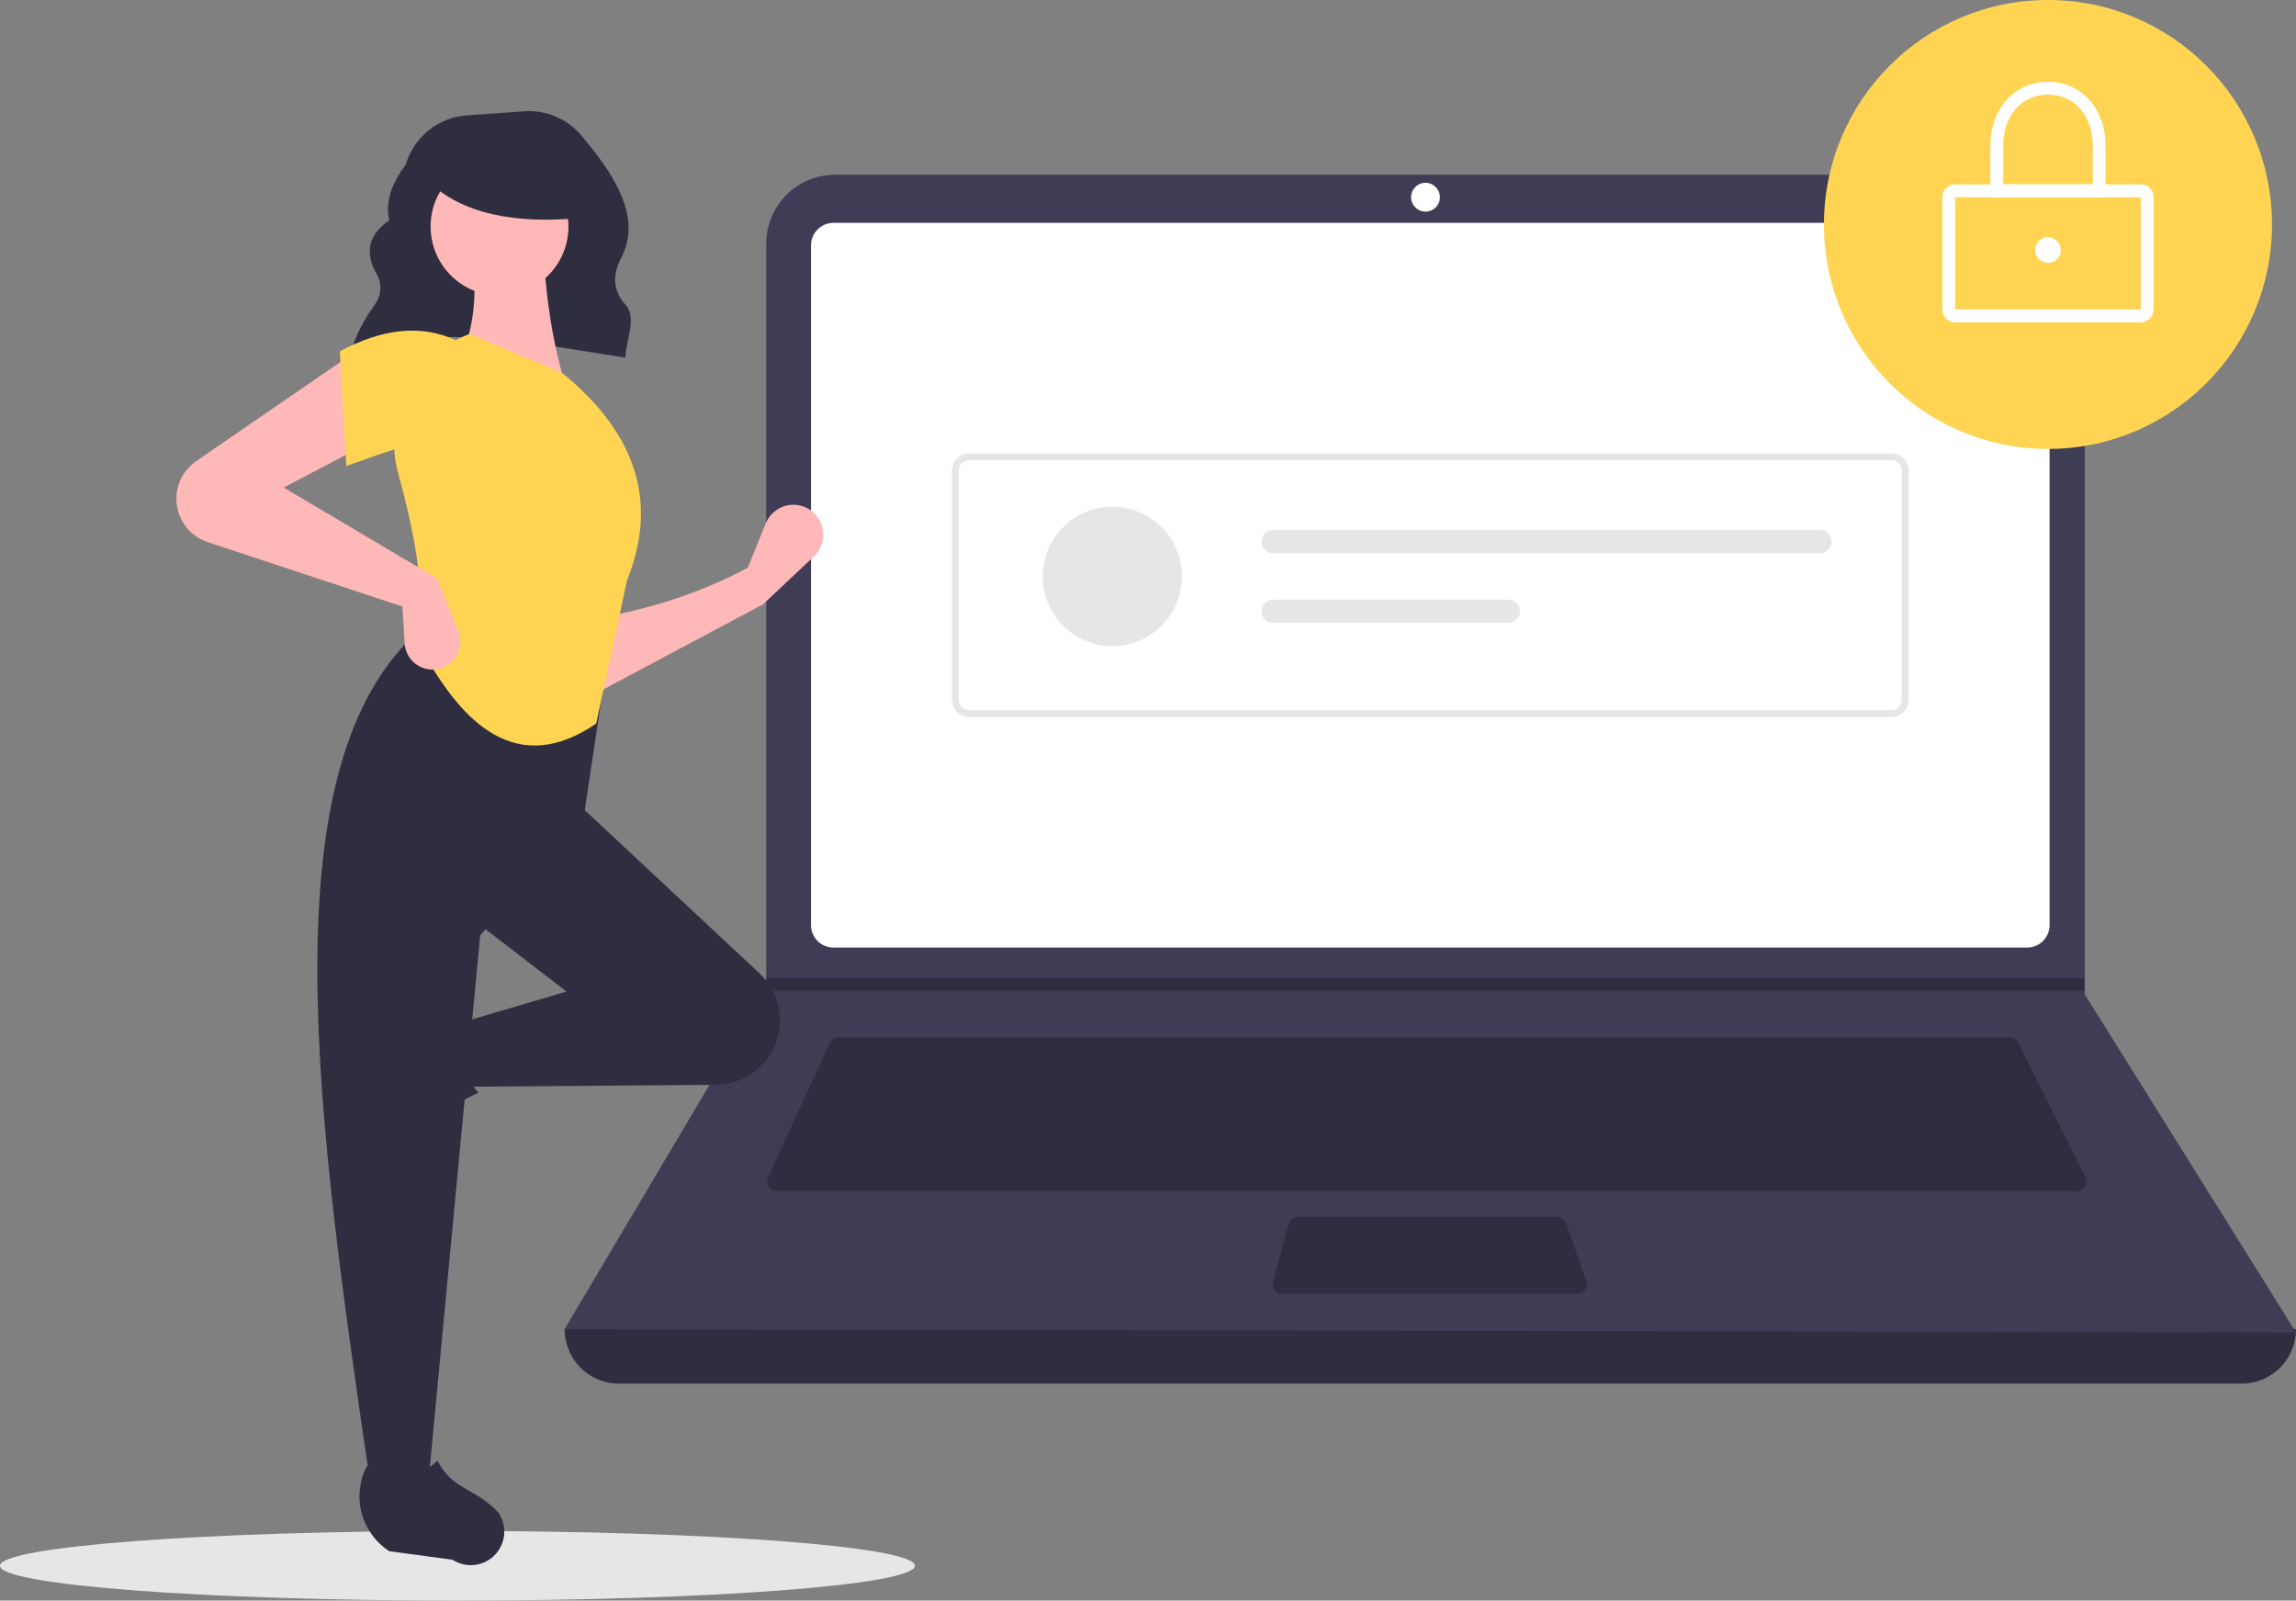 <svg width="604" height="421" viewBox="0 0 604 421" fill="none" xmlns="http://www.w3.org/2000/svg">
<rect x="0" y="0" width="604" height="421" fill="#808080" stroke="none"/>
<g clip-path="url(#clip0_9_0)">
<path d="M120.343 421C186.807 421 240.686 416.9 240.686 411.843C240.686 406.786 186.807 402.687 120.343 402.687C53.879 402.687 0 406.786 0 411.843C0 416.9 53.879 421 120.343 421Z" fill="#E6E6E6"/>
<path d="M91.988 93.412C112.931 84.488 139.017 90.143 164.492 94.067C164.729 89.314 167.602 83.531 164.592 80.215C160.935 76.187 161.272 71.955 163.472 67.698C169.099 56.813 161.037 45.231 152.897 35.601C151.062 33.435 148.744 31.733 146.129 30.634C143.515 29.535 140.678 29.069 137.85 29.274L122.771 30.353C119.102 30.615 115.6 31.994 112.734 34.305C109.869 36.616 107.776 39.748 106.736 43.283C103.135 48.189 101.208 53.082 102.422 57.948C97.028 61.641 96.122 66.097 98.546 71.122C100.601 74.285 100.579 77.365 98.452 80.359C95.659 84.177 93.52 88.433 92.123 92.954L91.988 93.412Z" fill="#2F2E41"/>
<path d="M589.687 363.948H162.837C159.041 363.948 155.401 362.437 152.717 359.748C150.033 357.059 148.525 353.412 148.525 349.609C303.258 331.593 455.083 331.593 604 349.609C604 353.412 602.492 357.059 599.808 359.748C597.124 362.437 593.483 363.948 589.687 363.948Z" fill="#2F2E41"/>
<path d="M604 350.453L148.525 349.609L201.313 260.625L201.565 260.204V64.094C201.565 61.713 202.033 59.356 202.942 57.157C203.851 54.958 205.184 52.959 206.864 51.276C208.544 49.593 210.539 48.258 212.734 47.347C214.929 46.436 217.282 45.968 219.658 45.968H530.341C532.717 45.968 535.07 46.436 537.265 47.347C539.46 48.258 541.455 49.593 543.135 51.276C544.815 52.959 546.148 54.958 547.057 57.157C547.966 59.356 548.434 61.713 548.434 64.094V261.553L604 350.453Z" fill="#3F3D56"/>
<path d="M219.245 58.62C217.683 58.621 216.185 59.244 215.08 60.351C213.975 61.458 213.354 62.958 213.352 64.524V243.335C213.354 244.9 213.975 246.401 215.08 247.508C216.185 248.614 217.683 249.237 219.245 249.239H533.279C534.842 249.237 536.34 248.614 537.444 247.507C538.549 246.401 539.171 244.9 539.173 243.335V64.524C539.171 62.958 538.549 61.458 537.445 60.351C536.34 59.244 534.842 58.621 533.279 58.62H219.245Z" fill="white"/>
<path d="M220.561 272.855C220.078 272.856 219.606 272.995 219.199 273.256C218.793 273.517 218.469 273.889 218.267 274.328L202.001 309.753C201.824 310.138 201.746 310.562 201.776 310.986C201.805 311.409 201.94 311.818 202.169 312.176C202.397 312.533 202.712 312.827 203.083 313.031C203.455 313.234 203.872 313.341 204.295 313.341H546.353C546.783 313.341 547.207 313.231 547.583 313.021C547.959 312.811 548.275 312.508 548.501 312.141C548.727 311.774 548.856 311.355 548.876 310.924C548.895 310.493 548.804 310.065 548.611 309.679L530.931 274.254C530.722 273.833 530.4 273.479 530.001 273.231C529.602 272.984 529.142 272.854 528.673 272.855H220.561Z" fill="#2F2E41"/>
<path d="M374.999 55.668C377.092 55.668 378.788 53.968 378.788 51.872C378.788 49.776 377.092 48.077 374.999 48.077C372.907 48.077 371.211 49.776 371.211 51.872C371.211 53.968 372.907 55.668 374.999 55.668Z" fill="white"/>
<path d="M341.378 320.088C340.823 320.089 340.283 320.273 339.843 320.611C339.402 320.949 339.084 321.424 338.939 321.961L334.859 337.143C334.758 337.518 334.745 337.911 334.82 338.292C334.896 338.673 335.057 339.032 335.293 339.34C335.529 339.648 335.832 339.898 336.18 340.07C336.528 340.242 336.91 340.331 337.298 340.331H414.892C415.294 340.331 415.691 340.235 416.049 340.05C416.407 339.865 416.715 339.597 416.949 339.268C417.182 338.94 417.334 338.56 417.391 338.161C417.448 337.761 417.41 337.354 417.278 336.973L412.032 321.791C411.86 321.294 411.538 320.863 411.11 320.558C410.682 320.253 410.17 320.089 409.645 320.088H341.378Z" fill="#2F2E41"/>
<path d="M548.433 257.252V260.625H201.312L201.574 260.204V257.252H548.433Z" fill="#2F2E41"/>
<path d="M538.752 118.083C571.3 118.083 597.686 91.649 597.686 59.041C597.686 26.434 571.3 0 538.752 0C506.203 0 479.818 26.434 479.818 59.041C479.818 91.649 506.203 118.083 538.752 118.083Z" fill="#FFD452"/>
<path d="M563.167 84.767H514.336C513.443 84.766 512.587 84.41 511.956 83.777C511.324 83.145 510.969 82.287 510.969 81.393V51.872C510.969 50.978 511.325 50.12 511.956 49.487C512.587 48.855 513.443 48.499 514.336 48.498H563.167C564.06 48.499 564.916 48.855 565.547 49.487C566.179 50.12 566.534 50.978 566.535 51.872V81.393C566.534 82.287 566.179 83.145 565.547 83.777C564.916 84.41 564.06 84.766 563.167 84.767ZM514.336 51.872V81.393H563.17L563.167 51.872L514.336 51.872Z" fill="white"/>
<path d="M553.906 51.872H523.597V38.377C523.597 28.602 529.971 21.508 538.752 21.508C547.533 21.508 553.906 28.602 553.906 38.377L553.906 51.872ZM526.965 48.498H550.538V38.377C550.538 30.431 545.692 24.882 538.752 24.882C531.812 24.882 526.965 30.431 526.965 38.377L526.965 48.498Z" fill="white"/>
<path d="M538.752 69.163C540.612 69.163 542.119 67.652 542.119 65.789C542.119 63.926 540.612 62.415 538.752 62.415C536.892 62.415 535.384 63.926 535.384 65.789C535.384 67.652 536.892 69.163 538.752 69.163Z" fill="white"/>
<path d="M497.611 188.588H254.914C253.722 188.587 252.58 188.112 251.738 187.268C250.895 186.424 250.421 185.279 250.42 184.085V123.773C250.421 122.579 250.895 121.435 251.738 120.591C252.58 119.747 253.722 119.272 254.914 119.271H497.611C498.802 119.272 499.945 119.747 500.787 120.591C501.63 121.435 502.104 122.579 502.105 123.773V184.085C502.104 185.279 501.63 186.424 500.787 187.268C499.945 188.112 498.802 188.587 497.611 188.588ZM254.914 121.072C254.199 121.072 253.514 121.357 253.008 121.864C252.502 122.37 252.218 123.057 252.217 123.773V184.085C252.218 184.802 252.502 185.488 253.008 185.995C253.514 186.501 254.199 186.786 254.914 186.787H497.611C498.326 186.786 499.011 186.501 499.517 185.995C500.022 185.488 500.307 184.802 500.307 184.085V123.773C500.307 123.057 500.022 122.37 499.517 121.864C499.011 121.357 498.326 121.072 497.611 121.072L254.914 121.072Z" fill="#E6E6E6"/>
<path d="M292.624 169.956C302.735 169.956 310.932 161.744 310.932 151.615C310.932 141.486 302.735 133.274 292.624 133.274C282.513 133.274 274.316 141.486 274.316 151.615C274.316 161.744 282.513 169.956 292.624 169.956Z" fill="#E6E6E6"/>
<path d="M334.906 139.388C334.505 139.387 334.108 139.466 333.737 139.619C333.366 139.772 333.029 139.997 332.746 140.281C332.462 140.565 332.236 140.902 332.083 141.274C331.929 141.645 331.85 142.043 331.85 142.445C331.85 142.846 331.929 143.244 332.083 143.615C332.236 143.987 332.462 144.324 332.746 144.608C333.029 144.892 333.366 145.117 333.737 145.27C334.108 145.423 334.505 145.502 334.906 145.501H478.752C479.562 145.501 480.338 145.179 480.91 144.606C481.482 144.033 481.804 143.255 481.804 142.445C481.804 141.634 481.482 140.856 480.91 140.283C480.338 139.71 479.562 139.388 478.752 139.388H334.906Z" fill="#E6E6E6"/>
<path d="M334.906 157.729C334.097 157.729 333.321 158.051 332.749 158.624C332.176 159.197 331.855 159.975 331.855 160.786C331.855 161.596 332.176 162.374 332.749 162.947C333.321 163.52 334.097 163.842 334.906 163.842H396.804C397.613 163.842 398.389 163.52 398.961 162.947C399.533 162.374 399.855 161.596 399.855 160.786C399.855 159.975 399.533 159.197 398.961 158.624C398.389 158.051 397.613 157.729 396.804 157.729H334.906Z" fill="#E6E6E6"/>
<path d="M200.715 158.965L155.851 182.861L155.283 162.948C169.926 160.499 183.858 156.235 196.74 149.293L201.432 137.68C201.944 136.414 202.775 135.304 203.844 134.457C204.913 133.61 206.183 133.057 207.53 132.851C208.878 132.645 210.255 132.793 211.528 133.281C212.8 133.77 213.924 134.581 214.789 135.636C216.055 137.18 216.687 139.147 216.559 141.141C216.43 143.134 215.55 145.004 214.097 146.372L200.715 158.965Z" fill="#FFB8B8"/>
<path d="M91.094 296.929C90.766 295.726 90.697 294.468 90.89 293.236C91.083 292.005 91.534 290.829 92.213 289.784L102.068 274.632C104.399 271.048 107.976 268.459 112.105 267.368C116.233 266.277 120.619 266.761 124.412 268.726C120.27 275.789 120.847 281.986 125.842 287.37C118.088 291.163 110.921 296.057 104.564 301.903C103.404 302.695 102.071 303.199 100.677 303.371C99.283 303.543 97.868 303.379 96.55 302.892C95.232 302.405 94.049 301.61 93.1 300.573C92.151 299.536 91.463 298.286 91.094 296.929Z" fill="#2F2E41"/>
<path d="M202.759 277.117C201.267 279.607 199.162 281.671 196.645 283.111C194.128 284.552 191.284 285.32 188.385 285.342L122.913 285.838L120.073 269.339L149.036 260.805L124.616 242.03L151.308 210.739L199.788 256.006C202.621 258.652 204.462 262.192 205.003 266.035C205.544 269.877 204.752 273.789 202.759 277.117Z" fill="#2F2E41"/>
<path d="M112.69 389.954H97.357C83.59 295.414 69.576 200.609 110.987 165.224L159.826 173.189L153.579 214.721L126.32 246.013L112.69 389.954Z" fill="#2F2E41"/>
<path d="M126.169 411.37C124.969 411.698 123.713 411.768 122.484 411.575C121.254 411.382 120.08 410.93 119.038 410.25L102.389 408.008C98.811 405.673 96.227 402.09 95.137 397.954C94.048 393.817 94.531 389.423 96.493 385.624C103.543 389.773 109.728 389.194 115.103 384.19C118.9 391.872 125.157 391.403 131.133 397.875C131.924 399.038 132.427 400.373 132.599 401.769C132.771 403.166 132.607 404.584 132.121 405.904C131.636 407.224 130.842 408.409 129.807 409.36C128.771 410.311 127.524 411 126.169 411.37Z" fill="#2F2E41"/>
<path d="M149.036 102.071L120.641 95.244C125.357 85.573 125.745 74.812 123.48 63.384L142.789 62.815C143.394 77.027 145.225 90.305 149.036 102.071Z" fill="#FFB8B8"/>
<path d="M156.84 190.319C136.169 204.43 121.564 190.802 110.419 169.775C111.967 156.909 109.46 141.511 104.815 124.781C102.75 117.401 103.521 109.514 106.977 102.677C110.432 95.839 116.321 90.548 123.48 87.848L147.9 98.089C168.636 115.021 172.717 133.363 164.937 152.707L156.84 190.319Z" fill="#FFD452"/>
<path d="M97.357 116.295L74.641 128.243L114.962 152.138L120.572 166.002C120.947 166.928 121.129 167.92 121.108 168.918C121.088 169.916 120.864 170.9 120.452 171.809C120.039 172.718 119.446 173.533 118.709 174.205C117.971 174.877 117.105 175.391 116.163 175.717C115.092 176.087 113.95 176.203 112.826 176.057C111.703 175.911 110.628 175.507 109.686 174.875C108.745 174.244 107.962 173.403 107.4 172.417C106.837 171.432 106.509 170.33 106.443 169.197L105.875 159.534L54.628 142.592C52.901 142.021 51.327 141.064 50.024 139.793C48.721 138.523 47.724 136.972 47.108 135.258C46.21 132.759 46.165 130.034 46.978 127.506C47.792 124.979 49.418 122.794 51.604 121.292L92.814 92.969L97.357 116.295Z" fill="#FFB8B8"/>
<path d="M120.073 118.571C110.599 114.411 101.984 118.93 91.11 122.553L89.406 92.4C100.204 86.634 110.498 85.08 120.073 89.555L120.073 118.571Z" fill="#FFD452"/>
<path d="M131.406 77.751C141.419 77.751 149.535 69.619 149.535 59.589C149.535 49.558 141.419 41.426 131.406 41.426C121.394 41.426 113.277 49.558 113.277 59.589C113.277 69.619 121.394 77.751 131.406 77.751Z" fill="#FFB8B8"/>
<path d="M153.095 57.297C135.145 59.058 121.468 56.117 112.726 47.744V41H151.571L153.095 57.297Z" fill="#2F2E41"/>
</g>
<defs>
<clipPath id="clip0_9_0">
<rect width="604" height="421" fill="white"/>
</clipPath>
</defs>
</svg>
